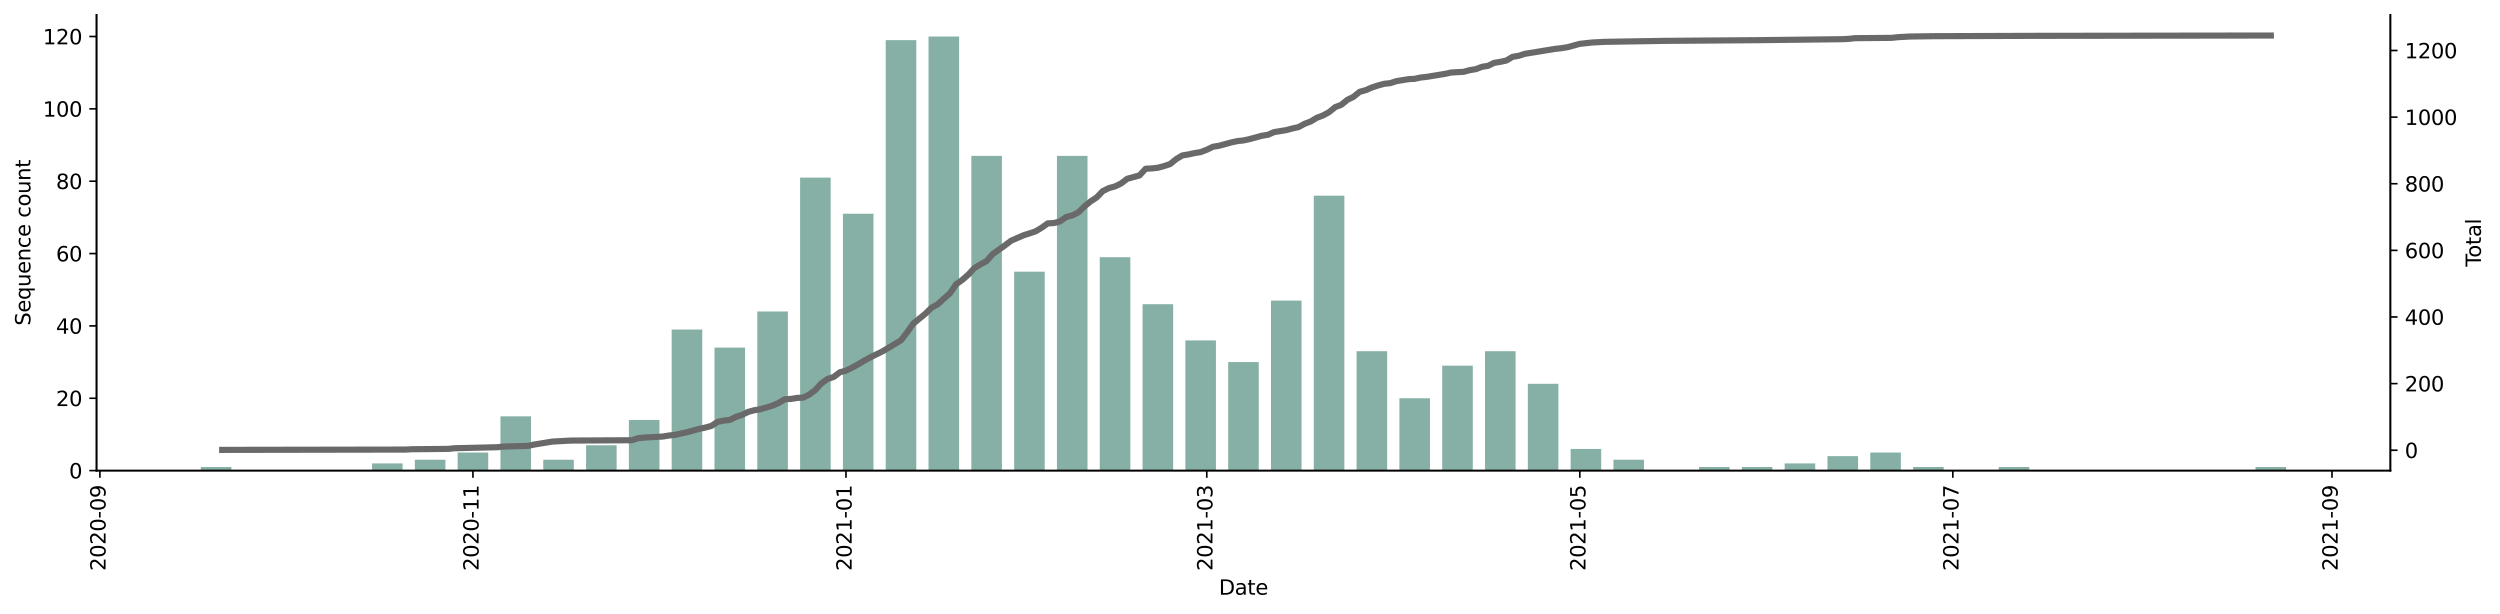 <?xml version="1.0" encoding="utf-8" standalone="no"?>
<!DOCTYPE svg PUBLIC "-//W3C//DTD SVG 1.1//EN"
  "http://www.w3.org/Graphics/SVG/1.1/DTD/svg11.dtd">
<svg height="298.621pt" version="1.1" viewBox="0 0 1216.294 298.621" width="1216.294pt" xmlns="http://www.w3.org/2000/svg" xmlns:xlink="http://www.w3.org/1999/xlink">
 <defs>
  <style type="text/css">*{stroke-linecap:butt;stroke-linejoin:round;}</style>
 </defs>
 <g id="figure_1">
  <g id="patch_1">
   <path d="M 0 298.621 
L 1216.294 298.621 
L 1216.294 0 
L 0 0 
z
" style="fill:#ffffff;"/>
  </g>
  <g id="axes_1">
   <g id="patch_2">
    <path d="M 46.966 228.96 
L 1162.966 228.96 
L 1162.966 7.2 
L 46.966 7.2 
z
" style="fill:#ffffff;"/>
   </g>
   <g id="patch_3">
    <path clip-path="url(#p0bee48bfaa)" d="M 97.693 228.96 
L 112.569 228.96 
L 112.569 227.2 
L 97.693 227.2 
z
" style="fill:#86b0a6;"/>
   </g>
   <g id="patch_4">
    <path clip-path="url(#p0bee48bfaa)" d="M 180.999 228.96 
L 195.875 228.96 
L 195.875 225.44 
L 180.999 225.44 
z
" style="fill:#86b0a6;"/>
   </g>
   <g id="patch_5">
    <path clip-path="url(#p0bee48bfaa)" d="M 201.825 228.96 
L 216.701 228.96 
L 216.701 223.68 
L 201.825 223.68 
z
" style="fill:#86b0a6;"/>
   </g>
   <g id="patch_6">
    <path clip-path="url(#p0bee48bfaa)" d="M 222.652 228.96 
L 237.528 228.96 
L 237.528 220.16 
L 222.652 220.16 
z
" style="fill:#86b0a6;"/>
   </g>
   <g id="patch_7">
    <path clip-path="url(#p0bee48bfaa)" d="M 243.478 228.96 
L 258.354 228.96 
L 258.354 202.56 
L 243.478 202.56 
z
" style="fill:#86b0a6;"/>
   </g>
   <g id="patch_8">
    <path clip-path="url(#p0bee48bfaa)" d="M 264.304 228.96 
L 279.181 228.96 
L 279.181 223.68 
L 264.304 223.68 
z
" style="fill:#86b0a6;"/>
   </g>
   <g id="patch_9">
    <path clip-path="url(#p0bee48bfaa)" d="M 285.131 228.96 
L 300.007 228.96 
L 300.007 216.64 
L 285.131 216.64 
z
" style="fill:#86b0a6;"/>
   </g>
   <g id="patch_10">
    <path clip-path="url(#p0bee48bfaa)" d="M 305.957 228.96 
L 320.833 228.96 
L 320.833 204.32 
L 305.957 204.32 
z
" style="fill:#86b0a6;"/>
   </g>
   <g id="patch_11">
    <path clip-path="url(#p0bee48bfaa)" d="M 326.784 228.96 
L 341.66 228.96 
L 341.66 160.32 
L 326.784 160.32 
z
" style="fill:#86b0a6;"/>
   </g>
   <g id="patch_12">
    <path clip-path="url(#p0bee48bfaa)" d="M 347.61 228.96 
L 362.486 228.96 
L 362.486 169.12 
L 347.61 169.12 
z
" style="fill:#86b0a6;"/>
   </g>
   <g id="patch_13">
    <path clip-path="url(#p0bee48bfaa)" d="M 368.437 228.96 
L 383.313 228.96 
L 383.313 151.52 
L 368.437 151.52 
z
" style="fill:#86b0a6;"/>
   </g>
   <g id="patch_14">
    <path clip-path="url(#p0bee48bfaa)" d="M 389.263 228.96 
L 404.139 228.96 
L 404.139 86.4 
L 389.263 86.4 
z
" style="fill:#86b0a6;"/>
   </g>
   <g id="patch_15">
    <path clip-path="url(#p0bee48bfaa)" d="M 410.09 228.96 
L 424.966 228.96 
L 424.966 104 
L 410.09 104 
z
" style="fill:#86b0a6;"/>
   </g>
   <g id="patch_16">
    <path clip-path="url(#p0bee48bfaa)" d="M 430.916 228.96 
L 445.792 228.96 
L 445.792 19.52 
L 430.916 19.52 
z
" style="fill:#86b0a6;"/>
   </g>
   <g id="patch_17">
    <path clip-path="url(#p0bee48bfaa)" d="M 451.742 228.96 
L 466.619 228.96 
L 466.619 17.76 
L 451.742 17.76 
z
" style="fill:#86b0a6;"/>
   </g>
   <g id="patch_18">
    <path clip-path="url(#p0bee48bfaa)" d="M 472.569 228.96 
L 487.445 228.96 
L 487.445 75.84 
L 472.569 75.84 
z
" style="fill:#86b0a6;"/>
   </g>
   <g id="patch_19">
    <path clip-path="url(#p0bee48bfaa)" d="M 493.395 228.96 
L 508.271 228.96 
L 508.271 132.16 
L 493.395 132.16 
z
" style="fill:#86b0a6;"/>
   </g>
   <g id="patch_20">
    <path clip-path="url(#p0bee48bfaa)" d="M 514.222 228.96 
L 529.098 228.96 
L 529.098 75.84 
L 514.222 75.84 
z
" style="fill:#86b0a6;"/>
   </g>
   <g id="patch_21">
    <path clip-path="url(#p0bee48bfaa)" d="M 535.048 228.96 
L 549.924 228.96 
L 549.924 125.12 
L 535.048 125.12 
z
" style="fill:#86b0a6;"/>
   </g>
   <g id="patch_22">
    <path clip-path="url(#p0bee48bfaa)" d="M 555.875 228.96 
L 570.751 228.96 
L 570.751 148 
L 555.875 148 
z
" style="fill:#86b0a6;"/>
   </g>
   <g id="patch_23">
    <path clip-path="url(#p0bee48bfaa)" d="M 576.701 228.96 
L 591.577 228.96 
L 591.577 165.6 
L 576.701 165.6 
z
" style="fill:#86b0a6;"/>
   </g>
   <g id="patch_24">
    <path clip-path="url(#p0bee48bfaa)" d="M 597.528 228.96 
L 612.404 228.96 
L 612.404 176.16 
L 597.528 176.16 
z
" style="fill:#86b0a6;"/>
   </g>
   <g id="patch_25">
    <path clip-path="url(#p0bee48bfaa)" d="M 618.354 228.96 
L 633.23 228.96 
L 633.23 146.24 
L 618.354 146.24 
z
" style="fill:#86b0a6;"/>
   </g>
   <g id="patch_26">
    <path clip-path="url(#p0bee48bfaa)" d="M 639.181 228.96 
L 654.057 228.96 
L 654.057 95.2 
L 639.181 95.2 
z
" style="fill:#86b0a6;"/>
   </g>
   <g id="patch_27">
    <path clip-path="url(#p0bee48bfaa)" d="M 660.007 228.96 
L 674.883 228.96 
L 674.883 170.88 
L 660.007 170.88 
z
" style="fill:#86b0a6;"/>
   </g>
   <g id="patch_28">
    <path clip-path="url(#p0bee48bfaa)" d="M 680.833 228.96 
L 695.709 228.96 
L 695.709 193.76 
L 680.833 193.76 
z
" style="fill:#86b0a6;"/>
   </g>
   <g id="patch_29">
    <path clip-path="url(#p0bee48bfaa)" d="M 701.66 228.96 
L 716.536 228.96 
L 716.536 177.92 
L 701.66 177.92 
z
" style="fill:#86b0a6;"/>
   </g>
   <g id="patch_30">
    <path clip-path="url(#p0bee48bfaa)" d="M 722.486 228.96 
L 737.362 228.96 
L 737.362 170.88 
L 722.486 170.88 
z
" style="fill:#86b0a6;"/>
   </g>
   <g id="patch_31">
    <path clip-path="url(#p0bee48bfaa)" d="M 743.313 228.96 
L 758.189 228.96 
L 758.189 186.72 
L 743.313 186.72 
z
" style="fill:#86b0a6;"/>
   </g>
   <g id="patch_32">
    <path clip-path="url(#p0bee48bfaa)" d="M 764.139 228.96 
L 779.015 228.96 
L 779.015 218.4 
L 764.139 218.4 
z
" style="fill:#86b0a6;"/>
   </g>
   <g id="patch_33">
    <path clip-path="url(#p0bee48bfaa)" d="M 784.966 228.96 
L 799.842 228.96 
L 799.842 223.68 
L 784.966 223.68 
z
" style="fill:#86b0a6;"/>
   </g>
   <g id="patch_34">
    <path clip-path="url(#p0bee48bfaa)" d="M 826.619 228.96 
L 841.495 228.96 
L 841.495 227.2 
L 826.619 227.2 
z
" style="fill:#86b0a6;"/>
   </g>
   <g id="patch_35">
    <path clip-path="url(#p0bee48bfaa)" d="M 847.445 228.96 
L 862.321 228.96 
L 862.321 227.2 
L 847.445 227.2 
z
" style="fill:#86b0a6;"/>
   </g>
   <g id="patch_36">
    <path clip-path="url(#p0bee48bfaa)" d="M 868.271 228.96 
L 883.147 228.96 
L 883.147 225.44 
L 868.271 225.44 
z
" style="fill:#86b0a6;"/>
   </g>
   <g id="patch_37">
    <path clip-path="url(#p0bee48bfaa)" d="M 889.098 228.96 
L 903.974 228.96 
L 903.974 221.92 
L 889.098 221.92 
z
" style="fill:#86b0a6;"/>
   </g>
   <g id="patch_38">
    <path clip-path="url(#p0bee48bfaa)" d="M 909.924 228.96 
L 924.8 228.96 
L 924.8 220.16 
L 909.924 220.16 
z
" style="fill:#86b0a6;"/>
   </g>
   <g id="patch_39">
    <path clip-path="url(#p0bee48bfaa)" d="M 930.751 228.96 
L 945.627 228.96 
L 945.627 227.2 
L 930.751 227.2 
z
" style="fill:#86b0a6;"/>
   </g>
   <g id="patch_40">
    <path clip-path="url(#p0bee48bfaa)" d="M 972.404 228.96 
L 987.28 228.96 
L 987.28 227.2 
L 972.404 227.2 
z
" style="fill:#86b0a6;"/>
   </g>
   <g id="patch_41">
    <path clip-path="url(#p0bee48bfaa)" d="M 1097.362 228.96 
L 1112.238 228.96 
L 1112.238 227.2 
L 1097.362 227.2 
z
" style="fill:#86b0a6;"/>
   </g>
   <g id="matplotlib.axis_1">
    <g id="xtick_1">
     <g id="line2d_1">
      <defs>
       <path d="M 0 0 
L 0 3.5 
" id="m97ec9b5817" style="stroke:#000000;stroke-width:0.8;"/>
      </defs>
      <g>
       <use style="stroke:#000000;stroke-width:0.8;" x="48.602" xlink:href="#m97ec9b5817" y="228.96"/>
      </g>
     </g>
     <g id="text_1">
      <!-- 2020-09 -->
      <g transform="translate(51.361 277.743)rotate(-90)scale(0.1 -0.1)">
       <defs>
        <path d="M 1228 531 
L 3431 531 
L 3431 0 
L 469 0 
L 469 531 
Q 828 903 1448 1529 
Q 2069 2156 2228 2338 
Q 2531 2678 2651 2914 
Q 2772 3150 2772 3378 
Q 2772 3750 2511 3984 
Q 2250 4219 1831 4219 
Q 1534 4219 1204 4116 
Q 875 4013 500 3803 
L 500 4441 
Q 881 4594 1212 4672 
Q 1544 4750 1819 4750 
Q 2544 4750 2975 4387 
Q 3406 4025 3406 3419 
Q 3406 3131 3298 2873 
Q 3191 2616 2906 2266 
Q 2828 2175 2409 1742 
Q 1991 1309 1228 531 
z
" id="DejaVuSans-32" transform="scale(0.016)"/>
        <path d="M 2034 4250 
Q 1547 4250 1301 3770 
Q 1056 3291 1056 2328 
Q 1056 1369 1301 889 
Q 1547 409 2034 409 
Q 2525 409 2770 889 
Q 3016 1369 3016 2328 
Q 3016 3291 2770 3770 
Q 2525 4250 2034 4250 
z
M 2034 4750 
Q 2819 4750 3233 4129 
Q 3647 3509 3647 2328 
Q 3647 1150 3233 529 
Q 2819 -91 2034 -91 
Q 1250 -91 836 529 
Q 422 1150 422 2328 
Q 422 3509 836 4129 
Q 1250 4750 2034 4750 
z
" id="DejaVuSans-30" transform="scale(0.016)"/>
        <path d="M 313 2009 
L 1997 2009 
L 1997 1497 
L 313 1497 
L 313 2009 
z
" id="DejaVuSans-2d" transform="scale(0.016)"/>
        <path d="M 703 97 
L 703 672 
Q 941 559 1184 500 
Q 1428 441 1663 441 
Q 2288 441 2617 861 
Q 2947 1281 2994 2138 
Q 2813 1869 2534 1725 
Q 2256 1581 1919 1581 
Q 1219 1581 811 2004 
Q 403 2428 403 3163 
Q 403 3881 828 4315 
Q 1253 4750 1959 4750 
Q 2769 4750 3195 4129 
Q 3622 3509 3622 2328 
Q 3622 1225 3098 567 
Q 2575 -91 1691 -91 
Q 1453 -91 1209 -44 
Q 966 3 703 97 
z
M 1959 2075 
Q 2384 2075 2632 2365 
Q 2881 2656 2881 3163 
Q 2881 3666 2632 3958 
Q 2384 4250 1959 4250 
Q 1534 4250 1286 3958 
Q 1038 3666 1038 3163 
Q 1038 2656 1286 2365 
Q 1534 2075 1959 2075 
z
" id="DejaVuSans-39" transform="scale(0.016)"/>
       </defs>
       <use xlink:href="#DejaVuSans-32"/>
       <use x="63.623" xlink:href="#DejaVuSans-30"/>
       <use x="127.246" xlink:href="#DejaVuSans-32"/>
       <use x="190.869" xlink:href="#DejaVuSans-30"/>
       <use x="254.492" xlink:href="#DejaVuSans-2d"/>
       <use x="290.576" xlink:href="#DejaVuSans-30"/>
       <use x="354.199" xlink:href="#DejaVuSans-39"/>
      </g>
     </g>
    </g>
    <g id="xtick_2">
     <g id="line2d_2">
      <g>
       <use style="stroke:#000000;stroke-width:0.8;" x="230.09" xlink:href="#m97ec9b5817" y="228.96"/>
      </g>
     </g>
     <g id="text_2">
      <!-- 2020-11 -->
      <g transform="translate(232.849 277.743)rotate(-90)scale(0.1 -0.1)">
       <defs>
        <path d="M 794 531 
L 1825 531 
L 1825 4091 
L 703 3866 
L 703 4441 
L 1819 4666 
L 2450 4666 
L 2450 531 
L 3481 531 
L 3481 0 
L 794 0 
L 794 531 
z
" id="DejaVuSans-31" transform="scale(0.016)"/>
       </defs>
       <use xlink:href="#DejaVuSans-32"/>
       <use x="63.623" xlink:href="#DejaVuSans-30"/>
       <use x="127.246" xlink:href="#DejaVuSans-32"/>
       <use x="190.869" xlink:href="#DejaVuSans-30"/>
       <use x="254.492" xlink:href="#DejaVuSans-2d"/>
       <use x="290.576" xlink:href="#DejaVuSans-31"/>
       <use x="354.199" xlink:href="#DejaVuSans-31"/>
      </g>
     </g>
    </g>
    <g id="xtick_3">
     <g id="line2d_3">
      <g>
       <use style="stroke:#000000;stroke-width:0.8;" x="411.577" xlink:href="#m97ec9b5817" y="228.96"/>
      </g>
     </g>
     <g id="text_3">
      <!-- 2021-01 -->
      <g transform="translate(414.337 277.743)rotate(-90)scale(0.1 -0.1)">
       <use xlink:href="#DejaVuSans-32"/>
       <use x="63.623" xlink:href="#DejaVuSans-30"/>
       <use x="127.246" xlink:href="#DejaVuSans-32"/>
       <use x="190.869" xlink:href="#DejaVuSans-31"/>
       <use x="254.492" xlink:href="#DejaVuSans-2d"/>
       <use x="290.576" xlink:href="#DejaVuSans-30"/>
       <use x="354.199" xlink:href="#DejaVuSans-31"/>
      </g>
     </g>
    </g>
    <g id="xtick_4">
     <g id="line2d_4">
      <g>
       <use style="stroke:#000000;stroke-width:0.8;" x="587.114" xlink:href="#m97ec9b5817" y="228.96"/>
      </g>
     </g>
     <g id="text_4">
      <!-- 2021-03 -->
      <g transform="translate(589.874 277.743)rotate(-90)scale(0.1 -0.1)">
       <defs>
        <path d="M 2597 2516 
Q 3050 2419 3304 2112 
Q 3559 1806 3559 1356 
Q 3559 666 3084 287 
Q 2609 -91 1734 -91 
Q 1441 -91 1130 -33 
Q 819 25 488 141 
L 488 750 
Q 750 597 1062 519 
Q 1375 441 1716 441 
Q 2309 441 2620 675 
Q 2931 909 2931 1356 
Q 2931 1769 2642 2001 
Q 2353 2234 1838 2234 
L 1294 2234 
L 1294 2753 
L 1863 2753 
Q 2328 2753 2575 2939 
Q 2822 3125 2822 3475 
Q 2822 3834 2567 4026 
Q 2313 4219 1838 4219 
Q 1578 4219 1281 4162 
Q 984 4106 628 3988 
L 628 4550 
Q 988 4650 1302 4700 
Q 1616 4750 1894 4750 
Q 2613 4750 3031 4423 
Q 3450 4097 3450 3541 
Q 3450 3153 3228 2886 
Q 3006 2619 2597 2516 
z
" id="DejaVuSans-33" transform="scale(0.016)"/>
       </defs>
       <use xlink:href="#DejaVuSans-32"/>
       <use x="63.623" xlink:href="#DejaVuSans-30"/>
       <use x="127.246" xlink:href="#DejaVuSans-32"/>
       <use x="190.869" xlink:href="#DejaVuSans-31"/>
       <use x="254.492" xlink:href="#DejaVuSans-2d"/>
       <use x="290.576" xlink:href="#DejaVuSans-30"/>
       <use x="354.199" xlink:href="#DejaVuSans-33"/>
      </g>
     </g>
    </g>
    <g id="xtick_5">
     <g id="line2d_5">
      <g>
       <use style="stroke:#000000;stroke-width:0.8;" x="768.602" xlink:href="#m97ec9b5817" y="228.96"/>
      </g>
     </g>
     <g id="text_5">
      <!-- 2021-05 -->
      <g transform="translate(771.361 277.743)rotate(-90)scale(0.1 -0.1)">
       <defs>
        <path d="M 691 4666 
L 3169 4666 
L 3169 4134 
L 1269 4134 
L 1269 2991 
Q 1406 3038 1543 3061 
Q 1681 3084 1819 3084 
Q 2600 3084 3056 2656 
Q 3513 2228 3513 1497 
Q 3513 744 3044 326 
Q 2575 -91 1722 -91 
Q 1428 -91 1123 -41 
Q 819 9 494 109 
L 494 744 
Q 775 591 1075 516 
Q 1375 441 1709 441 
Q 2250 441 2565 725 
Q 2881 1009 2881 1497 
Q 2881 1984 2565 2268 
Q 2250 2553 1709 2553 
Q 1456 2553 1204 2497 
Q 953 2441 691 2322 
L 691 4666 
z
" id="DejaVuSans-35" transform="scale(0.016)"/>
       </defs>
       <use xlink:href="#DejaVuSans-32"/>
       <use x="63.623" xlink:href="#DejaVuSans-30"/>
       <use x="127.246" xlink:href="#DejaVuSans-32"/>
       <use x="190.869" xlink:href="#DejaVuSans-31"/>
       <use x="254.492" xlink:href="#DejaVuSans-2d"/>
       <use x="290.576" xlink:href="#DejaVuSans-30"/>
       <use x="354.199" xlink:href="#DejaVuSans-35"/>
      </g>
     </g>
    </g>
    <g id="xtick_6">
     <g id="line2d_6">
      <g>
       <use style="stroke:#000000;stroke-width:0.8;" x="950.09" xlink:href="#m97ec9b5817" y="228.96"/>
      </g>
     </g>
     <g id="text_6">
      <!-- 2021-07 -->
      <g transform="translate(952.849 277.743)rotate(-90)scale(0.1 -0.1)">
       <defs>
        <path d="M 525 4666 
L 3525 4666 
L 3525 4397 
L 1831 0 
L 1172 0 
L 2766 4134 
L 525 4134 
L 525 4666 
z
" id="DejaVuSans-37" transform="scale(0.016)"/>
       </defs>
       <use xlink:href="#DejaVuSans-32"/>
       <use x="63.623" xlink:href="#DejaVuSans-30"/>
       <use x="127.246" xlink:href="#DejaVuSans-32"/>
       <use x="190.869" xlink:href="#DejaVuSans-31"/>
       <use x="254.492" xlink:href="#DejaVuSans-2d"/>
       <use x="290.576" xlink:href="#DejaVuSans-30"/>
       <use x="354.199" xlink:href="#DejaVuSans-37"/>
      </g>
     </g>
    </g>
    <g id="xtick_7">
     <g id="line2d_7">
      <g>
       <use style="stroke:#000000;stroke-width:0.8;" x="1134.552" xlink:href="#m97ec9b5817" y="228.96"/>
      </g>
     </g>
     <g id="text_7">
      <!-- 2021-09 -->
      <g transform="translate(1137.312 277.743)rotate(-90)scale(0.1 -0.1)">
       <use xlink:href="#DejaVuSans-32"/>
       <use x="63.623" xlink:href="#DejaVuSans-30"/>
       <use x="127.246" xlink:href="#DejaVuSans-32"/>
       <use x="190.869" xlink:href="#DejaVuSans-31"/>
       <use x="254.492" xlink:href="#DejaVuSans-2d"/>
       <use x="290.576" xlink:href="#DejaVuSans-30"/>
       <use x="354.199" xlink:href="#DejaVuSans-39"/>
      </g>
     </g>
    </g>
    <g id="text_8">
     <!-- Date -->
     <g transform="translate(593.015 289.341)scale(0.1 -0.1)">
      <defs>
       <path d="M 1259 4147 
L 1259 519 
L 2022 519 
Q 2988 519 3436 956 
Q 3884 1394 3884 2338 
Q 3884 3275 3436 3711 
Q 2988 4147 2022 4147 
L 1259 4147 
z
M 628 4666 
L 1925 4666 
Q 3281 4666 3915 4102 
Q 4550 3538 4550 2338 
Q 4550 1131 3912 565 
Q 3275 0 1925 0 
L 628 0 
L 628 4666 
z
" id="DejaVuSans-44" transform="scale(0.016)"/>
       <path d="M 2194 1759 
Q 1497 1759 1228 1600 
Q 959 1441 959 1056 
Q 959 750 1161 570 
Q 1363 391 1709 391 
Q 2188 391 2477 730 
Q 2766 1069 2766 1631 
L 2766 1759 
L 2194 1759 
z
M 3341 1997 
L 3341 0 
L 2766 0 
L 2766 531 
Q 2569 213 2275 61 
Q 1981 -91 1556 -91 
Q 1019 -91 701 211 
Q 384 513 384 1019 
Q 384 1609 779 1909 
Q 1175 2209 1959 2209 
L 2766 2209 
L 2766 2266 
Q 2766 2663 2505 2880 
Q 2244 3097 1772 3097 
Q 1472 3097 1187 3025 
Q 903 2953 641 2809 
L 641 3341 
Q 956 3463 1253 3523 
Q 1550 3584 1831 3584 
Q 2591 3584 2966 3190 
Q 3341 2797 3341 1997 
z
" id="DejaVuSans-61" transform="scale(0.016)"/>
       <path d="M 1172 4494 
L 1172 3500 
L 2356 3500 
L 2356 3053 
L 1172 3053 
L 1172 1153 
Q 1172 725 1289 603 
Q 1406 481 1766 481 
L 2356 481 
L 2356 0 
L 1766 0 
Q 1100 0 847 248 
Q 594 497 594 1153 
L 594 3053 
L 172 3053 
L 172 3500 
L 594 3500 
L 594 4494 
L 1172 4494 
z
" id="DejaVuSans-74" transform="scale(0.016)"/>
       <path d="M 3597 1894 
L 3597 1613 
L 953 1613 
Q 991 1019 1311 708 
Q 1631 397 2203 397 
Q 2534 397 2845 478 
Q 3156 559 3463 722 
L 3463 178 
Q 3153 47 2828 -22 
Q 2503 -91 2169 -91 
Q 1331 -91 842 396 
Q 353 884 353 1716 
Q 353 2575 817 3079 
Q 1281 3584 2069 3584 
Q 2775 3584 3186 3129 
Q 3597 2675 3597 1894 
z
M 3022 2063 
Q 3016 2534 2758 2815 
Q 2500 3097 2075 3097 
Q 1594 3097 1305 2825 
Q 1016 2553 972 2059 
L 3022 2063 
z
" id="DejaVuSans-65" transform="scale(0.016)"/>
      </defs>
      <use xlink:href="#DejaVuSans-44"/>
      <use x="77.002" xlink:href="#DejaVuSans-61"/>
      <use x="138.281" xlink:href="#DejaVuSans-74"/>
      <use x="177.49" xlink:href="#DejaVuSans-65"/>
     </g>
    </g>
   </g>
   <g id="matplotlib.axis_2">
    <g id="ytick_1">
     <g id="line2d_8">
      <defs>
       <path d="M 0 0 
L -3.5 0 
" id="mee9fb2a32d" style="stroke:#000000;stroke-width:0.8;"/>
      </defs>
      <g>
       <use style="stroke:#000000;stroke-width:0.8;" x="46.966" xlink:href="#mee9fb2a32d" y="228.96"/>
      </g>
     </g>
     <g id="text_9">
      <!-- 0 -->
      <g transform="translate(33.603 232.759)scale(0.1 -0.1)">
       <use xlink:href="#DejaVuSans-30"/>
      </g>
     </g>
    </g>
    <g id="ytick_2">
     <g id="line2d_9">
      <g>
       <use style="stroke:#000000;stroke-width:0.8;" x="46.966" xlink:href="#mee9fb2a32d" y="193.76"/>
      </g>
     </g>
     <g id="text_10">
      <!-- 20 -->
      <g transform="translate(27.241 197.559)scale(0.1 -0.1)">
       <use xlink:href="#DejaVuSans-32"/>
       <use x="63.623" xlink:href="#DejaVuSans-30"/>
      </g>
     </g>
    </g>
    <g id="ytick_3">
     <g id="line2d_10">
      <g>
       <use style="stroke:#000000;stroke-width:0.8;" x="46.966" xlink:href="#mee9fb2a32d" y="158.56"/>
      </g>
     </g>
     <g id="text_11">
      <!-- 40 -->
      <g transform="translate(27.241 162.359)scale(0.1 -0.1)">
       <defs>
        <path d="M 2419 4116 
L 825 1625 
L 2419 1625 
L 2419 4116 
z
M 2253 4666 
L 3047 4666 
L 3047 1625 
L 3713 1625 
L 3713 1100 
L 3047 1100 
L 3047 0 
L 2419 0 
L 2419 1100 
L 313 1100 
L 313 1709 
L 2253 4666 
z
" id="DejaVuSans-34" transform="scale(0.016)"/>
       </defs>
       <use xlink:href="#DejaVuSans-34"/>
       <use x="63.623" xlink:href="#DejaVuSans-30"/>
      </g>
     </g>
    </g>
    <g id="ytick_4">
     <g id="line2d_11">
      <g>
       <use style="stroke:#000000;stroke-width:0.8;" x="46.966" xlink:href="#mee9fb2a32d" y="123.36"/>
      </g>
     </g>
     <g id="text_12">
      <!-- 60 -->
      <g transform="translate(27.241 127.159)scale(0.1 -0.1)">
       <defs>
        <path d="M 2113 2584 
Q 1688 2584 1439 2293 
Q 1191 2003 1191 1497 
Q 1191 994 1439 701 
Q 1688 409 2113 409 
Q 2538 409 2786 701 
Q 3034 994 3034 1497 
Q 3034 2003 2786 2293 
Q 2538 2584 2113 2584 
z
M 3366 4563 
L 3366 3988 
Q 3128 4100 2886 4159 
Q 2644 4219 2406 4219 
Q 1781 4219 1451 3797 
Q 1122 3375 1075 2522 
Q 1259 2794 1537 2939 
Q 1816 3084 2150 3084 
Q 2853 3084 3261 2657 
Q 3669 2231 3669 1497 
Q 3669 778 3244 343 
Q 2819 -91 2113 -91 
Q 1303 -91 875 529 
Q 447 1150 447 2328 
Q 447 3434 972 4092 
Q 1497 4750 2381 4750 
Q 2619 4750 2861 4703 
Q 3103 4656 3366 4563 
z
" id="DejaVuSans-36" transform="scale(0.016)"/>
       </defs>
       <use xlink:href="#DejaVuSans-36"/>
       <use x="63.623" xlink:href="#DejaVuSans-30"/>
      </g>
     </g>
    </g>
    <g id="ytick_5">
     <g id="line2d_12">
      <g>
       <use style="stroke:#000000;stroke-width:0.8;" x="46.966" xlink:href="#mee9fb2a32d" y="88.16"/>
      </g>
     </g>
     <g id="text_13">
      <!-- 80 -->
      <g transform="translate(27.241 91.959)scale(0.1 -0.1)">
       <defs>
        <path d="M 2034 2216 
Q 1584 2216 1326 1975 
Q 1069 1734 1069 1313 
Q 1069 891 1326 650 
Q 1584 409 2034 409 
Q 2484 409 2743 651 
Q 3003 894 3003 1313 
Q 3003 1734 2745 1975 
Q 2488 2216 2034 2216 
z
M 1403 2484 
Q 997 2584 770 2862 
Q 544 3141 544 3541 
Q 544 4100 942 4425 
Q 1341 4750 2034 4750 
Q 2731 4750 3128 4425 
Q 3525 4100 3525 3541 
Q 3525 3141 3298 2862 
Q 3072 2584 2669 2484 
Q 3125 2378 3379 2068 
Q 3634 1759 3634 1313 
Q 3634 634 3220 271 
Q 2806 -91 2034 -91 
Q 1263 -91 848 271 
Q 434 634 434 1313 
Q 434 1759 690 2068 
Q 947 2378 1403 2484 
z
M 1172 3481 
Q 1172 3119 1398 2916 
Q 1625 2713 2034 2713 
Q 2441 2713 2670 2916 
Q 2900 3119 2900 3481 
Q 2900 3844 2670 4047 
Q 2441 4250 2034 4250 
Q 1625 4250 1398 4047 
Q 1172 3844 1172 3481 
z
" id="DejaVuSans-38" transform="scale(0.016)"/>
       </defs>
       <use xlink:href="#DejaVuSans-38"/>
       <use x="63.623" xlink:href="#DejaVuSans-30"/>
      </g>
     </g>
    </g>
    <g id="ytick_6">
     <g id="line2d_13">
      <g>
       <use style="stroke:#000000;stroke-width:0.8;" x="46.966" xlink:href="#mee9fb2a32d" y="52.96"/>
      </g>
     </g>
     <g id="text_14">
      <!-- 100 -->
      <g transform="translate(20.878 56.759)scale(0.1 -0.1)">
       <use xlink:href="#DejaVuSans-31"/>
       <use x="63.623" xlink:href="#DejaVuSans-30"/>
       <use x="127.246" xlink:href="#DejaVuSans-30"/>
      </g>
     </g>
    </g>
    <g id="ytick_7">
     <g id="line2d_14">
      <g>
       <use style="stroke:#000000;stroke-width:0.8;" x="46.966" xlink:href="#mee9fb2a32d" y="17.76"/>
      </g>
     </g>
     <g id="text_15">
      <!-- 120 -->
      <g transform="translate(20.878 21.559)scale(0.1 -0.1)">
       <use xlink:href="#DejaVuSans-31"/>
       <use x="63.623" xlink:href="#DejaVuSans-32"/>
       <use x="127.246" xlink:href="#DejaVuSans-30"/>
      </g>
     </g>
    </g>
    <g id="text_16">
     <!-- Sequence count -->
     <g transform="translate(14.798 158.44)rotate(-90)scale(0.1 -0.1)">
      <defs>
       <path d="M 3425 4513 
L 3425 3897 
Q 3066 4069 2747 4153 
Q 2428 4238 2131 4238 
Q 1616 4238 1336 4038 
Q 1056 3838 1056 3469 
Q 1056 3159 1242 3001 
Q 1428 2844 1947 2747 
L 2328 2669 
Q 3034 2534 3370 2195 
Q 3706 1856 3706 1288 
Q 3706 609 3251 259 
Q 2797 -91 1919 -91 
Q 1588 -91 1214 -16 
Q 841 59 441 206 
L 441 856 
Q 825 641 1194 531 
Q 1563 422 1919 422 
Q 2459 422 2753 634 
Q 3047 847 3047 1241 
Q 3047 1584 2836 1778 
Q 2625 1972 2144 2069 
L 1759 2144 
Q 1053 2284 737 2584 
Q 422 2884 422 3419 
Q 422 4038 858 4394 
Q 1294 4750 2059 4750 
Q 2388 4750 2728 4690 
Q 3069 4631 3425 4513 
z
" id="DejaVuSans-53" transform="scale(0.016)"/>
       <path d="M 947 1747 
Q 947 1113 1208 752 
Q 1469 391 1925 391 
Q 2381 391 2643 752 
Q 2906 1113 2906 1747 
Q 2906 2381 2643 2742 
Q 2381 3103 1925 3103 
Q 1469 3103 1208 2742 
Q 947 2381 947 1747 
z
M 2906 525 
Q 2725 213 2448 61 
Q 2172 -91 1784 -91 
Q 1150 -91 751 415 
Q 353 922 353 1747 
Q 353 2572 751 3078 
Q 1150 3584 1784 3584 
Q 2172 3584 2448 3432 
Q 2725 3281 2906 2969 
L 2906 3500 
L 3481 3500 
L 3481 -1331 
L 2906 -1331 
L 2906 525 
z
" id="DejaVuSans-71" transform="scale(0.016)"/>
       <path d="M 544 1381 
L 544 3500 
L 1119 3500 
L 1119 1403 
Q 1119 906 1312 657 
Q 1506 409 1894 409 
Q 2359 409 2629 706 
Q 2900 1003 2900 1516 
L 2900 3500 
L 3475 3500 
L 3475 0 
L 2900 0 
L 2900 538 
Q 2691 219 2414 64 
Q 2138 -91 1772 -91 
Q 1169 -91 856 284 
Q 544 659 544 1381 
z
M 1991 3584 
L 1991 3584 
z
" id="DejaVuSans-75" transform="scale(0.016)"/>
       <path d="M 3513 2113 
L 3513 0 
L 2938 0 
L 2938 2094 
Q 2938 2591 2744 2837 
Q 2550 3084 2163 3084 
Q 1697 3084 1428 2787 
Q 1159 2491 1159 1978 
L 1159 0 
L 581 0 
L 581 3500 
L 1159 3500 
L 1159 2956 
Q 1366 3272 1645 3428 
Q 1925 3584 2291 3584 
Q 2894 3584 3203 3211 
Q 3513 2838 3513 2113 
z
" id="DejaVuSans-6e" transform="scale(0.016)"/>
       <path d="M 3122 3366 
L 3122 2828 
Q 2878 2963 2633 3030 
Q 2388 3097 2138 3097 
Q 1578 3097 1268 2742 
Q 959 2388 959 1747 
Q 959 1106 1268 751 
Q 1578 397 2138 397 
Q 2388 397 2633 464 
Q 2878 531 3122 666 
L 3122 134 
Q 2881 22 2623 -34 
Q 2366 -91 2075 -91 
Q 1284 -91 818 406 
Q 353 903 353 1747 
Q 353 2603 823 3093 
Q 1294 3584 2113 3584 
Q 2378 3584 2631 3529 
Q 2884 3475 3122 3366 
z
" id="DejaVuSans-63" transform="scale(0.016)"/>
       <path id="DejaVuSans-20" transform="scale(0.016)"/>
       <path d="M 1959 3097 
Q 1497 3097 1228 2736 
Q 959 2375 959 1747 
Q 959 1119 1226 758 
Q 1494 397 1959 397 
Q 2419 397 2687 759 
Q 2956 1122 2956 1747 
Q 2956 2369 2687 2733 
Q 2419 3097 1959 3097 
z
M 1959 3584 
Q 2709 3584 3137 3096 
Q 3566 2609 3566 1747 
Q 3566 888 3137 398 
Q 2709 -91 1959 -91 
Q 1206 -91 779 398 
Q 353 888 353 1747 
Q 353 2609 779 3096 
Q 1206 3584 1959 3584 
z
" id="DejaVuSans-6f" transform="scale(0.016)"/>
      </defs>
      <use xlink:href="#DejaVuSans-53"/>
      <use x="63.477" xlink:href="#DejaVuSans-65"/>
      <use x="125" xlink:href="#DejaVuSans-71"/>
      <use x="188.477" xlink:href="#DejaVuSans-75"/>
      <use x="251.855" xlink:href="#DejaVuSans-65"/>
      <use x="313.379" xlink:href="#DejaVuSans-6e"/>
      <use x="376.758" xlink:href="#DejaVuSans-63"/>
      <use x="431.738" xlink:href="#DejaVuSans-65"/>
      <use x="493.262" xlink:href="#DejaVuSans-20"/>
      <use x="525.049" xlink:href="#DejaVuSans-63"/>
      <use x="580.029" xlink:href="#DejaVuSans-6f"/>
      <use x="641.211" xlink:href="#DejaVuSans-75"/>
      <use x="704.59" xlink:href="#DejaVuSans-6e"/>
      <use x="767.969" xlink:href="#DejaVuSans-74"/>
     </g>
    </g>
   </g>
   <g id="patch_42">
    <path d="M 46.966 228.96 
L 46.966 7.2 
" style="fill:none;stroke:#000000;stroke-linecap:square;stroke-linejoin:miter;stroke-width:0.8;"/>
   </g>
   <g id="patch_43">
    <path d="M 1162.966 228.96 
L 1162.966 7.2 
" style="fill:none;stroke:#000000;stroke-linecap:square;stroke-linejoin:miter;stroke-width:0.8;"/>
   </g>
   <g id="patch_44">
    <path d="M 46.966 228.96 
L 1162.966 228.96 
" style="fill:none;stroke:#000000;stroke-linecap:square;stroke-linejoin:miter;stroke-width:0.8;"/>
   </g>
  </g>
  <g id="axes_2">
   <g id="matplotlib.axis_3">
    <g id="ytick_8">
     <g id="line2d_15">
      <defs>
       <path d="M 0 0 
L 3.5 0 
" id="mf1a1438675" style="stroke:#000000;stroke-width:0.8;"/>
      </defs>
      <g>
       <use style="stroke:#000000;stroke-width:0.8;" x="1162.966" xlink:href="#mf1a1438675" y="219.042"/>
      </g>
     </g>
     <g id="text_17">
      <!-- 0 -->
      <g transform="translate(1169.966 222.841)scale(0.1 -0.1)">
       <use xlink:href="#DejaVuSans-30"/>
      </g>
     </g>
    </g>
    <g id="ytick_9">
     <g id="line2d_16">
      <g>
       <use style="stroke:#000000;stroke-width:0.8;" x="1162.966" xlink:href="#mf1a1438675" y="186.63"/>
      </g>
     </g>
     <g id="text_18">
      <!-- 200 -->
      <g transform="translate(1169.966 190.43)scale(0.1 -0.1)">
       <use xlink:href="#DejaVuSans-32"/>
       <use x="63.623" xlink:href="#DejaVuSans-30"/>
       <use x="127.246" xlink:href="#DejaVuSans-30"/>
      </g>
     </g>
    </g>
    <g id="ytick_10">
     <g id="line2d_17">
      <g>
       <use style="stroke:#000000;stroke-width:0.8;" x="1162.966" xlink:href="#mf1a1438675" y="154.219"/>
      </g>
     </g>
     <g id="text_19">
      <!-- 400 -->
      <g transform="translate(1169.966 158.018)scale(0.1 -0.1)">
       <use xlink:href="#DejaVuSans-34"/>
       <use x="63.623" xlink:href="#DejaVuSans-30"/>
       <use x="127.246" xlink:href="#DejaVuSans-30"/>
      </g>
     </g>
    </g>
    <g id="ytick_11">
     <g id="line2d_18">
      <g>
       <use style="stroke:#000000;stroke-width:0.8;" x="1162.966" xlink:href="#mf1a1438675" y="121.807"/>
      </g>
     </g>
     <g id="text_20">
      <!-- 600 -->
      <g transform="translate(1169.966 125.607)scale(0.1 -0.1)">
       <use xlink:href="#DejaVuSans-36"/>
       <use x="63.623" xlink:href="#DejaVuSans-30"/>
       <use x="127.246" xlink:href="#DejaVuSans-30"/>
      </g>
     </g>
    </g>
    <g id="ytick_12">
     <g id="line2d_19">
      <g>
       <use style="stroke:#000000;stroke-width:0.8;" x="1162.966" xlink:href="#mf1a1438675" y="89.396"/>
      </g>
     </g>
     <g id="text_21">
      <!-- 800 -->
      <g transform="translate(1169.966 93.195)scale(0.1 -0.1)">
       <use xlink:href="#DejaVuSans-38"/>
       <use x="63.623" xlink:href="#DejaVuSans-30"/>
       <use x="127.246" xlink:href="#DejaVuSans-30"/>
      </g>
     </g>
    </g>
    <g id="ytick_13">
     <g id="line2d_20">
      <g>
       <use style="stroke:#000000;stroke-width:0.8;" x="1162.966" xlink:href="#mf1a1438675" y="56.984"/>
      </g>
     </g>
     <g id="text_22">
      <!-- 1000 -->
      <g transform="translate(1169.966 60.783)scale(0.1 -0.1)">
       <use xlink:href="#DejaVuSans-31"/>
       <use x="63.623" xlink:href="#DejaVuSans-30"/>
       <use x="127.246" xlink:href="#DejaVuSans-30"/>
       <use x="190.869" xlink:href="#DejaVuSans-30"/>
      </g>
     </g>
    </g>
    <g id="ytick_14">
     <g id="line2d_21">
      <g>
       <use style="stroke:#000000;stroke-width:0.8;" x="1162.966" xlink:href="#mf1a1438675" y="24.573"/>
      </g>
     </g>
     <g id="text_23">
      <!-- 1200 -->
      <g transform="translate(1169.966 28.372)scale(0.1 -0.1)">
       <use xlink:href="#DejaVuSans-31"/>
       <use x="63.623" xlink:href="#DejaVuSans-32"/>
       <use x="127.246" xlink:href="#DejaVuSans-30"/>
       <use x="190.869" xlink:href="#DejaVuSans-30"/>
      </g>
     </g>
    </g>
    <g id="text_24">
     <!-- Total -->
     <g transform="translate(1207.014 129.757)rotate(-90)scale(0.1 -0.1)">
      <defs>
       <path d="M -19 4666 
L 3928 4666 
L 3928 4134 
L 2272 4134 
L 2272 0 
L 1638 0 
L 1638 4134 
L -19 4134 
L -19 4666 
z
" id="DejaVuSans-54" transform="scale(0.016)"/>
       <path d="M 603 4863 
L 1178 4863 
L 1178 0 
L 603 0 
L 603 4863 
z
" id="DejaVuSans-6c" transform="scale(0.016)"/>
      </defs>
      <use xlink:href="#DejaVuSans-54"/>
      <use x="44.084" xlink:href="#DejaVuSans-6f"/>
      <use x="105.266" xlink:href="#DejaVuSans-74"/>
      <use x="144.475" xlink:href="#DejaVuSans-61"/>
      <use x="205.754" xlink:href="#DejaVuSans-6c"/>
     </g>
    </g>
   </g>
   <g id="line2d_22">
    <path clip-path="url(#p0bee48bfaa)" d="M 108.106 218.88 
L 197.362 218.718 
L 200.338 218.556 
L 218.189 218.394 
L 221.164 218.07 
L 241.99 217.584 
L 244.966 217.259 
L 256.866 216.935 
L 259.842 216.287 
L 268.767 214.829 
L 277.693 214.342 
L 307.445 214.18 
L 310.42 213.208 
L 313.395 212.884 
L 322.321 212.398 
L 325.296 211.912 
L 328.271 211.587 
L 334.222 210.291 
L 340.172 208.67 
L 343.147 208.022 
L 346.123 207.212 
L 349.098 205.267 
L 352.073 204.619 
L 355.048 204.295 
L 358.023 202.836 
L 360.999 201.864 
L 363.974 200.405 
L 366.949 199.595 
L 369.924 199.109 
L 375.875 197.326 
L 378.85 196.03 
L 381.825 194.247 
L 384.8 194.085 
L 387.776 193.599 
L 390.751 193.437 
L 393.726 191.978 
L 396.701 189.71 
L 399.676 186.468 
L 402.652 184.362 
L 405.627 183.389 
L 408.602 181.121 
L 411.577 180.31 
L 414.552 178.852 
L 417.528 177.231 
L 420.503 175.448 
L 423.478 173.828 
L 429.428 170.911 
L 438.354 165.563 
L 441.329 161.674 
L 444.304 157.46 
L 450.255 152.598 
L 453.23 149.681 
L 456.205 148.061 
L 459.181 145.306 
L 462.156 142.713 
L 465.131 138.337 
L 468.106 136.23 
L 471.081 133.638 
L 474.057 130.396 
L 477.032 128.614 
L 480.007 126.993 
L 482.982 123.59 
L 488.933 119.376 
L 491.908 117.108 
L 497.858 114.515 
L 503.809 112.57 
L 506.784 110.787 
L 509.759 108.681 
L 512.734 108.519 
L 515.709 107.708 
L 518.685 105.602 
L 521.66 104.791 
L 524.635 103.333 
L 527.61 100.416 
L 530.585 97.985 
L 533.561 96.04 
L 536.536 92.961 
L 539.511 91.503 
L 542.486 90.692 
L 545.461 89.234 
L 548.437 86.965 
L 554.387 85.344 
L 557.362 82.103 
L 560.338 81.941 
L 563.313 81.617 
L 566.288 80.807 
L 569.263 79.834 
L 572.238 77.403 
L 575.214 75.621 
L 578.189 75.135 
L 581.164 74.486 
L 584.139 74 
L 587.114 72.866 
L 590.09 71.407 
L 593.065 70.921 
L 599.015 69.301 
L 601.99 68.652 
L 604.966 68.328 
L 607.941 67.68 
L 613.891 66.059 
L 616.866 65.573 
L 619.842 64.277 
L 625.792 63.304 
L 628.767 62.494 
L 631.742 61.846 
L 634.718 60.225 
L 637.693 59.091 
L 640.668 57.308 
L 643.643 56.174 
L 646.619 54.553 
L 649.594 52.122 
L 652.569 50.988 
L 655.544 48.557 
L 658.519 47.099 
L 661.495 44.668 
L 664.47 43.857 
L 667.445 42.561 
L 670.42 41.589 
L 673.395 40.778 
L 676.371 40.454 
L 679.346 39.482 
L 685.296 38.51 
L 688.271 38.348 
L 691.247 37.699 
L 694.222 37.375 
L 703.147 35.917 
L 706.123 35.268 
L 712.073 34.944 
L 715.048 34.134 
L 718.023 33.648 
L 720.999 32.513 
L 723.974 32.027 
L 726.949 30.569 
L 729.924 30.083 
L 732.9 29.434 
L 735.875 27.652 
L 738.85 27.166 
L 741.825 26.193 
L 756.701 23.762 
L 759.676 23.438 
L 762.652 22.952 
L 768.602 21.331 
L 774.552 20.683 
L 780.503 20.359 
L 810.255 19.873 
L 854.883 19.549 
L 896.536 19.063 
L 899.511 18.901 
L 902.486 18.576 
L 920.338 18.414 
L 923.313 18.09 
L 929.263 17.766 
L 941.164 17.604 
L 988.767 17.442 
L 1104.8 17.28 
L 1104.8 17.28 
" style="fill:none;stroke:#696969;stroke-linecap:square;stroke-width:3;"/>
   </g>
   <g id="patch_45">
    <path d="M 46.966 228.96 
L 46.966 7.2 
" style="fill:none;stroke:#000000;stroke-linecap:square;stroke-linejoin:miter;stroke-width:0.8;"/>
   </g>
   <g id="patch_46">
    <path d="M 1162.966 228.96 
L 1162.966 7.2 
" style="fill:none;stroke:#000000;stroke-linecap:square;stroke-linejoin:miter;stroke-width:0.8;"/>
   </g>
   <g id="patch_47">
    <path d="M 46.966 228.96 
L 1162.966 228.96 
" style="fill:none;stroke:#000000;stroke-linecap:square;stroke-linejoin:miter;stroke-width:0.8;"/>
   </g>
  </g>
 </g>
 <defs>
  <clipPath id="p0bee48bfaa">
   <rect height="221.76" width="1116" x="46.966" y="7.2"/>
  </clipPath>
 </defs>
</svg>
